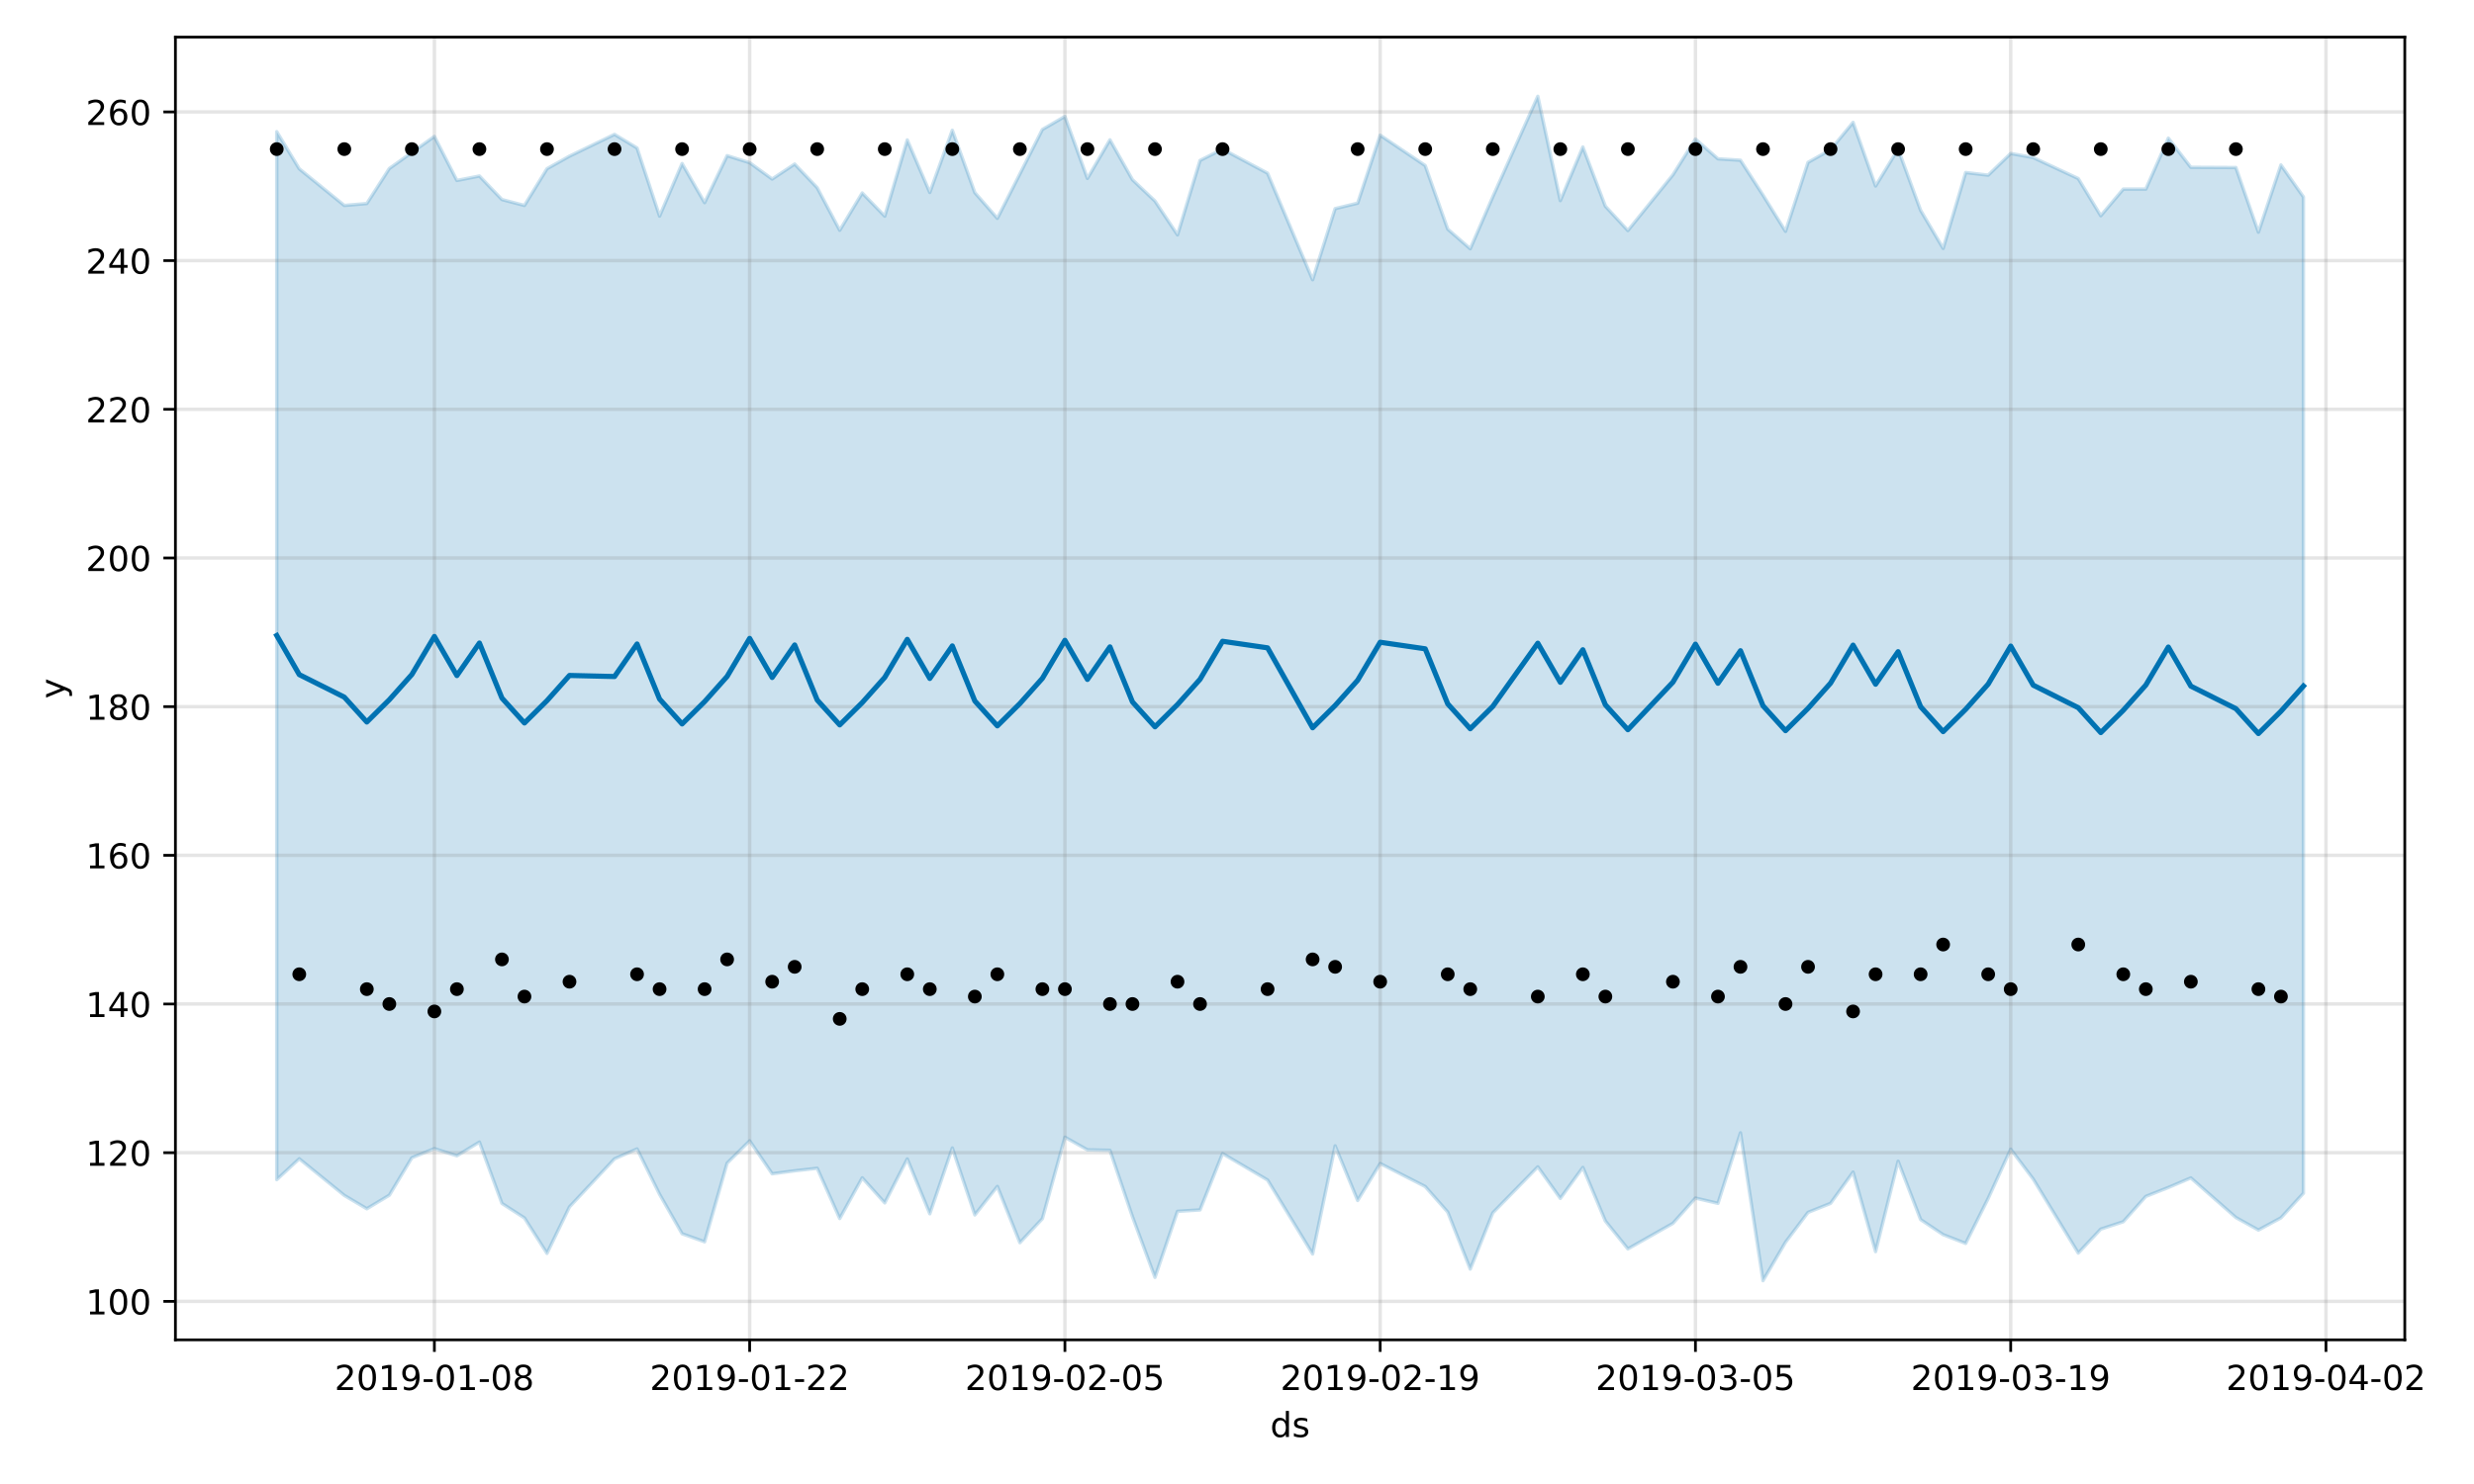 <?xml version="1.0" encoding="utf-8" standalone="no"?>
<!DOCTYPE svg PUBLIC "-//W3C//DTD SVG 1.1//EN"
  "http://www.w3.org/Graphics/SVG/1.1/DTD/svg11.dtd">
<!-- Created with matplotlib (https://matplotlib.org/) -->
<svg height="432pt" version="1.1" viewBox="0 0 720 432" width="720pt" xmlns="http://www.w3.org/2000/svg" xmlns:xlink="http://www.w3.org/1999/xlink">
 <defs>
  <style type="text/css">
*{stroke-linecap:butt;stroke-linejoin:round;}
  </style>
 </defs>
 <g id="figure_1">
  <g id="patch_1">
   <path d="M 0 432 
L 720 432 
L 720 0 
L 0 0 
z
" style="fill:#ffffff;"/>
  </g>
  <g id="axes_1">
   <g id="patch_2">
    <path d="M 51.05 390.04 
L 699.857 390.04 
L 699.857 10.8 
L 51.05 10.8 
z
" style="fill:#ffffff;"/>
   </g>
   <g id="PolyCollection_1">
    <defs>
     <path d="M 80.541 -393.669 
L 80.541 -88.598 
L 87.095 -94.67 
L 100.202 -84.015 
L 106.756 -80.124 
L 113.309 -84.063 
L 119.863 -94.974 
L 126.417 -97.634 
L 132.97 -95.54 
L 139.524 -99.531 
L 146.077 -81.676 
L 152.631 -77.446 
L 159.185 -67.138 
L 165.738 -80.665 
L 178.845 -94.656 
L 185.399 -97.539 
L 191.953 -84.332 
L 198.506 -72.853 
L 205.06 -70.501 
L 211.613 -93.409 
L 218.167 -99.905 
L 224.721 -90.307 
L 231.274 -91.169 
L 237.828 -91.909 
L 244.381 -77.28 
L 250.935 -89.122 
L 257.489 -81.837 
L 264.042 -94.622 
L 270.596 -78.659 
L 277.15 -97.818 
L 283.703 -78.328 
L 290.257 -86.624 
L 296.81 -70.247 
L 303.364 -77.235 
L 309.918 -100.959 
L 316.471 -97.274 
L 323.025 -97.135 
L 329.578 -77.804 
L 336.132 -60.15 
L 342.686 -79.367 
L 349.239 -79.782 
L 355.793 -96.187 
L 368.9 -88.483 
L 382.007 -66.965 
L 388.561 -98.433 
L 395.114 -82.527 
L 401.668 -93.294 
L 414.775 -86.594 
L 421.329 -79.155 
L 427.883 -62.565 
L 434.436 -78.912 
L 447.543 -92.325 
L 454.097 -83.139 
L 460.651 -92.151 
L 467.204 -76.552 
L 473.758 -68.442 
L 486.865 -75.872 
L 493.419 -83.236 
L 499.972 -81.692 
L 506.526 -102.223 
L 513.079 -59.198 
L 519.633 -70.376 
L 526.187 -79.066 
L 532.74 -81.69 
L 539.294 -90.793 
L 545.847 -67.646 
L 552.401 -93.956 
L 558.955 -76.972 
L 565.508 -72.59 
L 572.062 -70.032 
L 578.616 -83.125 
L 585.169 -97.472 
L 591.723 -88.763 
L 604.83 -67.223 
L 611.384 -74.199 
L 617.937 -76.345 
L 624.491 -83.718 
L 631.044 -86.312 
L 637.598 -89.103 
L 650.705 -77.571 
L 657.259 -73.928 
L 663.812 -77.472 
L 670.366 -84.655 
L 670.366 -374.672 
L 670.366 -374.672 
L 663.812 -383.982 
L 657.259 -364.417 
L 650.705 -383.229 
L 637.598 -383.294 
L 631.044 -391.782 
L 624.491 -376.956 
L 617.937 -376.957 
L 611.384 -369.195 
L 604.83 -380.026 
L 591.723 -386.134 
L 585.169 -387.324 
L 578.616 -381.012 
L 572.062 -381.781 
L 565.508 -359.683 
L 558.955 -370.777 
L 552.401 -388.605 
L 545.847 -377.855 
L 539.294 -396.384 
L 532.74 -388.415 
L 526.187 -384.734 
L 519.633 -364.661 
L 513.079 -375.211 
L 506.526 -385.357 
L 499.972 -385.767 
L 493.419 -391.514 
L 486.865 -381.107 
L 473.758 -364.89 
L 467.204 -371.97 
L 460.651 -389.207 
L 454.097 -373.594 
L 447.543 -403.962 
L 434.436 -374.701 
L 427.883 -359.585 
L 421.329 -365.301 
L 414.775 -383.805 
L 401.668 -392.649 
L 395.114 -372.857 
L 388.561 -371.269 
L 382.007 -350.565 
L 368.9 -381.582 
L 355.793 -388.585 
L 349.239 -385.29 
L 342.686 -363.628 
L 336.132 -373.478 
L 329.578 -379.683 
L 323.025 -391.298 
L 316.471 -380.061 
L 309.918 -398.114 
L 303.364 -394.313 
L 296.81 -381.363 
L 290.257 -368.439 
L 283.703 -375.933 
L 277.15 -394.078 
L 270.596 -375.973 
L 264.042 -391.263 
L 257.489 -369.07 
L 250.935 -375.824 
L 244.381 -364.963 
L 237.828 -377.36 
L 231.274 -384.244 
L 224.721 -379.886 
L 218.167 -384.638 
L 211.613 -386.682 
L 205.06 -373.008 
L 198.506 -384.395 
L 191.953 -369.091 
L 185.399 -388.915 
L 178.845 -392.883 
L 165.738 -386.544 
L 159.185 -382.879 
L 152.631 -372.194 
L 146.077 -373.914 
L 139.524 -380.764 
L 132.97 -379.472 
L 126.417 -392.297 
L 119.863 -387.607 
L 113.309 -382.946 
L 106.756 -372.753 
L 100.202 -372.194 
L 87.095 -382.863 
L 80.541 -393.669 
z
" id="m49b301eab2" style="stroke:#0072b2;stroke-opacity:0.2;"/>
    </defs>
    <g clip-path="url(#p152ac09fcc)">
     <use style="fill:#0072b2;fill-opacity:0.2;stroke:#0072b2;stroke-opacity:0.2;" x="0" xlink:href="#m49b301eab2" y="432"/>
    </g>
   </g>
   <g id="matplotlib.axis_1">
    <g id="xtick_1">
     <g id="line2d_1">
      <path clip-path="url(#p152ac09fcc)" d="M 126.417 390.04 
L 126.417 10.8 
" style="fill:none;stroke:#808080;stroke-linecap:square;stroke-opacity:0.2;"/>
     </g>
     <g id="line2d_2">
      <defs>
       <path d="M 0 0 
L 0 3.5 
" id="m629cabdeb0" style="stroke:#000000;stroke-width:0.8;"/>
      </defs>
      <g>
       <use style="stroke:#000000;stroke-width:0.8;" x="126.417" xlink:href="#m629cabdeb0" y="390.04"/>
      </g>
     </g>
     <g id="text_1">
      <!-- 2019-01-08 -->
      <defs>
       <path d="M 19.188 8.297 
L 53.609 8.297 
L 53.609 0 
L 7.328 0 
L 7.328 8.297 
Q 12.938 14.109 22.625 23.891 
Q 32.328 33.688 34.812 36.531 
Q 39.547 41.844 41.422 45.531 
Q 43.312 49.219 43.312 52.781 
Q 43.312 58.594 39.234 62.25 
Q 35.156 65.922 28.609 65.922 
Q 23.969 65.922 18.812 64.312 
Q 13.672 62.703 7.812 59.422 
L 7.812 69.391 
Q 13.766 71.781 18.938 73 
Q 24.125 74.219 28.422 74.219 
Q 39.75 74.219 46.484 68.547 
Q 53.219 62.891 53.219 53.422 
Q 53.219 48.922 51.531 44.891 
Q 49.859 40.875 45.406 35.406 
Q 44.188 33.984 37.641 27.219 
Q 31.109 20.453 19.188 8.297 
z
" id="DejaVuSans-50"/>
       <path d="M 31.781 66.406 
Q 24.172 66.406 20.328 58.906 
Q 16.5 51.422 16.5 36.375 
Q 16.5 21.391 20.328 13.891 
Q 24.172 6.391 31.781 6.391 
Q 39.453 6.391 43.281 13.891 
Q 47.125 21.391 47.125 36.375 
Q 47.125 51.422 43.281 58.906 
Q 39.453 66.406 31.781 66.406 
z
M 31.781 74.219 
Q 44.047 74.219 50.516 64.516 
Q 56.984 54.828 56.984 36.375 
Q 56.984 17.969 50.516 8.266 
Q 44.047 -1.422 31.781 -1.422 
Q 19.531 -1.422 13.062 8.266 
Q 6.594 17.969 6.594 36.375 
Q 6.594 54.828 13.062 64.516 
Q 19.531 74.219 31.781 74.219 
z
" id="DejaVuSans-48"/>
       <path d="M 12.406 8.297 
L 28.516 8.297 
L 28.516 63.922 
L 10.984 60.406 
L 10.984 69.391 
L 28.422 72.906 
L 38.281 72.906 
L 38.281 8.297 
L 54.391 8.297 
L 54.391 0 
L 12.406 0 
z
" id="DejaVuSans-49"/>
       <path d="M 10.984 1.516 
L 10.984 10.5 
Q 14.703 8.734 18.5 7.812 
Q 22.312 6.891 25.984 6.891 
Q 35.75 6.891 40.891 13.453 
Q 46.047 20.016 46.781 33.406 
Q 43.953 29.203 39.594 26.953 
Q 35.25 24.703 29.984 24.703 
Q 19.047 24.703 12.672 31.312 
Q 6.297 37.938 6.297 49.422 
Q 6.297 60.641 12.938 67.422 
Q 19.578 74.219 30.609 74.219 
Q 43.266 74.219 49.922 64.516 
Q 56.594 54.828 56.594 36.375 
Q 56.594 19.141 48.406 8.859 
Q 40.234 -1.422 26.422 -1.422 
Q 22.703 -1.422 18.891 -0.688 
Q 15.094 0.047 10.984 1.516 
z
M 30.609 32.422 
Q 37.25 32.422 41.125 36.953 
Q 45.016 41.5 45.016 49.422 
Q 45.016 57.281 41.125 61.844 
Q 37.25 66.406 30.609 66.406 
Q 23.969 66.406 20.094 61.844 
Q 16.219 57.281 16.219 49.422 
Q 16.219 41.5 20.094 36.953 
Q 23.969 32.422 30.609 32.422 
z
" id="DejaVuSans-57"/>
       <path d="M 4.891 31.391 
L 31.203 31.391 
L 31.203 23.391 
L 4.891 23.391 
z
" id="DejaVuSans-45"/>
       <path d="M 31.781 34.625 
Q 24.75 34.625 20.719 30.859 
Q 16.703 27.094 16.703 20.516 
Q 16.703 13.922 20.719 10.156 
Q 24.75 6.391 31.781 6.391 
Q 38.812 6.391 42.859 10.172 
Q 46.922 13.969 46.922 20.516 
Q 46.922 27.094 42.891 30.859 
Q 38.875 34.625 31.781 34.625 
z
M 21.922 38.812 
Q 15.578 40.375 12.031 44.719 
Q 8.5 49.078 8.5 55.328 
Q 8.5 64.062 14.719 69.141 
Q 20.953 74.219 31.781 74.219 
Q 42.672 74.219 48.875 69.141 
Q 55.078 64.062 55.078 55.328 
Q 55.078 49.078 51.531 44.719 
Q 48 40.375 41.703 38.812 
Q 48.828 37.156 52.797 32.312 
Q 56.781 27.484 56.781 20.516 
Q 56.781 9.906 50.312 4.234 
Q 43.844 -1.422 31.781 -1.422 
Q 19.734 -1.422 13.25 4.234 
Q 6.781 9.906 6.781 20.516 
Q 6.781 27.484 10.781 32.312 
Q 14.797 37.156 21.922 38.812 
z
M 18.312 54.391 
Q 18.312 48.734 21.844 45.562 
Q 25.391 42.391 31.781 42.391 
Q 38.141 42.391 41.719 45.562 
Q 45.312 48.734 45.312 54.391 
Q 45.312 60.062 41.719 63.234 
Q 38.141 66.406 31.781 66.406 
Q 25.391 66.406 21.844 63.234 
Q 18.312 60.062 18.312 54.391 
z
" id="DejaVuSans-56"/>
      </defs>
      <g transform="translate(97.359 404.638)scale(0.1 -0.1)">
       <use xlink:href="#DejaVuSans-50"/>
       <use x="63.623" xlink:href="#DejaVuSans-48"/>
       <use x="127.246" xlink:href="#DejaVuSans-49"/>
       <use x="190.869" xlink:href="#DejaVuSans-57"/>
       <use x="254.492" xlink:href="#DejaVuSans-45"/>
       <use x="290.576" xlink:href="#DejaVuSans-48"/>
       <use x="354.199" xlink:href="#DejaVuSans-49"/>
       <use x="417.822" xlink:href="#DejaVuSans-45"/>
       <use x="453.906" xlink:href="#DejaVuSans-48"/>
       <use x="517.529" xlink:href="#DejaVuSans-56"/>
      </g>
     </g>
    </g>
    <g id="xtick_2">
     <g id="line2d_3">
      <path clip-path="url(#p152ac09fcc)" d="M 218.167 390.04 
L 218.167 10.8 
" style="fill:none;stroke:#808080;stroke-linecap:square;stroke-opacity:0.2;"/>
     </g>
     <g id="line2d_4">
      <g>
       <use style="stroke:#000000;stroke-width:0.8;" x="218.167" xlink:href="#m629cabdeb0" y="390.04"/>
      </g>
     </g>
     <g id="text_2">
      <!-- 2019-01-22 -->
      <g transform="translate(189.109 404.638)scale(0.1 -0.1)">
       <use xlink:href="#DejaVuSans-50"/>
       <use x="63.623" xlink:href="#DejaVuSans-48"/>
       <use x="127.246" xlink:href="#DejaVuSans-49"/>
       <use x="190.869" xlink:href="#DejaVuSans-57"/>
       <use x="254.492" xlink:href="#DejaVuSans-45"/>
       <use x="290.576" xlink:href="#DejaVuSans-48"/>
       <use x="354.199" xlink:href="#DejaVuSans-49"/>
       <use x="417.822" xlink:href="#DejaVuSans-45"/>
       <use x="453.906" xlink:href="#DejaVuSans-50"/>
       <use x="517.529" xlink:href="#DejaVuSans-50"/>
      </g>
     </g>
    </g>
    <g id="xtick_3">
     <g id="line2d_5">
      <path clip-path="url(#p152ac09fcc)" d="M 309.918 390.04 
L 309.918 10.8 
" style="fill:none;stroke:#808080;stroke-linecap:square;stroke-opacity:0.2;"/>
     </g>
     <g id="line2d_6">
      <g>
       <use style="stroke:#000000;stroke-width:0.8;" x="309.918" xlink:href="#m629cabdeb0" y="390.04"/>
      </g>
     </g>
     <g id="text_3">
      <!-- 2019-02-05 -->
      <defs>
       <path d="M 10.797 72.906 
L 49.516 72.906 
L 49.516 64.594 
L 19.828 64.594 
L 19.828 46.734 
Q 21.969 47.469 24.109 47.828 
Q 26.266 48.188 28.422 48.188 
Q 40.625 48.188 47.75 41.5 
Q 54.891 34.812 54.891 23.391 
Q 54.891 11.625 47.562 5.094 
Q 40.234 -1.422 26.906 -1.422 
Q 22.312 -1.422 17.547 -0.641 
Q 12.797 0.141 7.719 1.703 
L 7.719 11.625 
Q 12.109 9.234 16.797 8.062 
Q 21.484 6.891 26.703 6.891 
Q 35.156 6.891 40.078 11.328 
Q 45.016 15.766 45.016 23.391 
Q 45.016 31 40.078 35.438 
Q 35.156 39.891 26.703 39.891 
Q 22.75 39.891 18.812 39.016 
Q 14.891 38.141 10.797 36.281 
z
" id="DejaVuSans-53"/>
      </defs>
      <g transform="translate(280.86 404.638)scale(0.1 -0.1)">
       <use xlink:href="#DejaVuSans-50"/>
       <use x="63.623" xlink:href="#DejaVuSans-48"/>
       <use x="127.246" xlink:href="#DejaVuSans-49"/>
       <use x="190.869" xlink:href="#DejaVuSans-57"/>
       <use x="254.492" xlink:href="#DejaVuSans-45"/>
       <use x="290.576" xlink:href="#DejaVuSans-48"/>
       <use x="354.199" xlink:href="#DejaVuSans-50"/>
       <use x="417.822" xlink:href="#DejaVuSans-45"/>
       <use x="453.906" xlink:href="#DejaVuSans-48"/>
       <use x="517.529" xlink:href="#DejaVuSans-53"/>
      </g>
     </g>
    </g>
    <g id="xtick_4">
     <g id="line2d_7">
      <path clip-path="url(#p152ac09fcc)" d="M 401.668 390.04 
L 401.668 10.8 
" style="fill:none;stroke:#808080;stroke-linecap:square;stroke-opacity:0.2;"/>
     </g>
     <g id="line2d_8">
      <g>
       <use style="stroke:#000000;stroke-width:0.8;" x="401.668" xlink:href="#m629cabdeb0" y="390.04"/>
      </g>
     </g>
     <g id="text_4">
      <!-- 2019-02-19 -->
      <g transform="translate(372.61 404.638)scale(0.1 -0.1)">
       <use xlink:href="#DejaVuSans-50"/>
       <use x="63.623" xlink:href="#DejaVuSans-48"/>
       <use x="127.246" xlink:href="#DejaVuSans-49"/>
       <use x="190.869" xlink:href="#DejaVuSans-57"/>
       <use x="254.492" xlink:href="#DejaVuSans-45"/>
       <use x="290.576" xlink:href="#DejaVuSans-48"/>
       <use x="354.199" xlink:href="#DejaVuSans-50"/>
       <use x="417.822" xlink:href="#DejaVuSans-45"/>
       <use x="453.906" xlink:href="#DejaVuSans-49"/>
       <use x="517.529" xlink:href="#DejaVuSans-57"/>
      </g>
     </g>
    </g>
    <g id="xtick_5">
     <g id="line2d_9">
      <path clip-path="url(#p152ac09fcc)" d="M 493.419 390.04 
L 493.419 10.8 
" style="fill:none;stroke:#808080;stroke-linecap:square;stroke-opacity:0.2;"/>
     </g>
     <g id="line2d_10">
      <g>
       <use style="stroke:#000000;stroke-width:0.8;" x="493.419" xlink:href="#m629cabdeb0" y="390.04"/>
      </g>
     </g>
     <g id="text_5">
      <!-- 2019-03-05 -->
      <defs>
       <path d="M 40.578 39.312 
Q 47.656 37.797 51.625 33 
Q 55.609 28.219 55.609 21.188 
Q 55.609 10.406 48.188 4.484 
Q 40.766 -1.422 27.094 -1.422 
Q 22.516 -1.422 17.656 -0.516 
Q 12.797 0.391 7.625 2.203 
L 7.625 11.719 
Q 11.719 9.328 16.594 8.109 
Q 21.484 6.891 26.812 6.891 
Q 36.078 6.891 40.938 10.547 
Q 45.797 14.203 45.797 21.188 
Q 45.797 27.641 41.281 31.266 
Q 36.766 34.906 28.719 34.906 
L 20.219 34.906 
L 20.219 43.016 
L 29.109 43.016 
Q 36.375 43.016 40.234 45.922 
Q 44.094 48.828 44.094 54.297 
Q 44.094 59.906 40.109 62.906 
Q 36.141 65.922 28.719 65.922 
Q 24.656 65.922 20.016 65.031 
Q 15.375 64.156 9.812 62.312 
L 9.812 71.094 
Q 15.438 72.656 20.344 73.438 
Q 25.25 74.219 29.594 74.219 
Q 40.828 74.219 47.359 69.109 
Q 53.906 64.016 53.906 55.328 
Q 53.906 49.266 50.438 45.094 
Q 46.969 40.922 40.578 39.312 
z
" id="DejaVuSans-51"/>
      </defs>
      <g transform="translate(464.361 404.638)scale(0.1 -0.1)">
       <use xlink:href="#DejaVuSans-50"/>
       <use x="63.623" xlink:href="#DejaVuSans-48"/>
       <use x="127.246" xlink:href="#DejaVuSans-49"/>
       <use x="190.869" xlink:href="#DejaVuSans-57"/>
       <use x="254.492" xlink:href="#DejaVuSans-45"/>
       <use x="290.576" xlink:href="#DejaVuSans-48"/>
       <use x="354.199" xlink:href="#DejaVuSans-51"/>
       <use x="417.822" xlink:href="#DejaVuSans-45"/>
       <use x="453.906" xlink:href="#DejaVuSans-48"/>
       <use x="517.529" xlink:href="#DejaVuSans-53"/>
      </g>
     </g>
    </g>
    <g id="xtick_6">
     <g id="line2d_11">
      <path clip-path="url(#p152ac09fcc)" d="M 585.169 390.04 
L 585.169 10.8 
" style="fill:none;stroke:#808080;stroke-linecap:square;stroke-opacity:0.2;"/>
     </g>
     <g id="line2d_12">
      <g>
       <use style="stroke:#000000;stroke-width:0.8;" x="585.169" xlink:href="#m629cabdeb0" y="390.04"/>
      </g>
     </g>
     <g id="text_6">
      <!-- 2019-03-19 -->
      <g transform="translate(556.111 404.638)scale(0.1 -0.1)">
       <use xlink:href="#DejaVuSans-50"/>
       <use x="63.623" xlink:href="#DejaVuSans-48"/>
       <use x="127.246" xlink:href="#DejaVuSans-49"/>
       <use x="190.869" xlink:href="#DejaVuSans-57"/>
       <use x="254.492" xlink:href="#DejaVuSans-45"/>
       <use x="290.576" xlink:href="#DejaVuSans-48"/>
       <use x="354.199" xlink:href="#DejaVuSans-51"/>
       <use x="417.822" xlink:href="#DejaVuSans-45"/>
       <use x="453.906" xlink:href="#DejaVuSans-49"/>
       <use x="517.529" xlink:href="#DejaVuSans-57"/>
      </g>
     </g>
    </g>
    <g id="xtick_7">
     <g id="line2d_13">
      <path clip-path="url(#p152ac09fcc)" d="M 676.92 390.04 
L 676.92 10.8 
" style="fill:none;stroke:#808080;stroke-linecap:square;stroke-opacity:0.2;"/>
     </g>
     <g id="line2d_14">
      <g>
       <use style="stroke:#000000;stroke-width:0.8;" x="676.92" xlink:href="#m629cabdeb0" y="390.04"/>
      </g>
     </g>
     <g id="text_7">
      <!-- 2019-04-02 -->
      <defs>
       <path d="M 37.797 64.312 
L 12.891 25.391 
L 37.797 25.391 
z
M 35.203 72.906 
L 47.609 72.906 
L 47.609 25.391 
L 58.016 25.391 
L 58.016 17.188 
L 47.609 17.188 
L 47.609 0 
L 37.797 0 
L 37.797 17.188 
L 4.891 17.188 
L 4.891 26.703 
z
" id="DejaVuSans-52"/>
      </defs>
      <g transform="translate(647.862 404.638)scale(0.1 -0.1)">
       <use xlink:href="#DejaVuSans-50"/>
       <use x="63.623" xlink:href="#DejaVuSans-48"/>
       <use x="127.246" xlink:href="#DejaVuSans-49"/>
       <use x="190.869" xlink:href="#DejaVuSans-57"/>
       <use x="254.492" xlink:href="#DejaVuSans-45"/>
       <use x="290.576" xlink:href="#DejaVuSans-48"/>
       <use x="354.199" xlink:href="#DejaVuSans-52"/>
       <use x="417.822" xlink:href="#DejaVuSans-45"/>
       <use x="453.906" xlink:href="#DejaVuSans-48"/>
       <use x="517.529" xlink:href="#DejaVuSans-50"/>
      </g>
     </g>
    </g>
    <g id="text_8">
     <!-- ds -->
     <defs>
      <path d="M 45.406 46.391 
L 45.406 75.984 
L 54.391 75.984 
L 54.391 0 
L 45.406 0 
L 45.406 8.203 
Q 42.578 3.328 38.25 0.953 
Q 33.938 -1.422 27.875 -1.422 
Q 17.969 -1.422 11.734 6.484 
Q 5.516 14.406 5.516 27.297 
Q 5.516 40.188 11.734 48.094 
Q 17.969 56 27.875 56 
Q 33.938 56 38.25 53.625 
Q 42.578 51.266 45.406 46.391 
z
M 14.797 27.297 
Q 14.797 17.391 18.875 11.75 
Q 22.953 6.109 30.078 6.109 
Q 37.203 6.109 41.297 11.75 
Q 45.406 17.391 45.406 27.297 
Q 45.406 37.203 41.297 42.844 
Q 37.203 48.484 30.078 48.484 
Q 22.953 48.484 18.875 42.844 
Q 14.797 37.203 14.797 27.297 
z
" id="DejaVuSans-100"/>
      <path d="M 44.281 53.078 
L 44.281 44.578 
Q 40.484 46.531 36.375 47.5 
Q 32.281 48.484 27.875 48.484 
Q 21.188 48.484 17.844 46.438 
Q 14.5 44.391 14.5 40.281 
Q 14.5 37.156 16.891 35.375 
Q 19.281 33.594 26.516 31.984 
L 29.594 31.297 
Q 39.156 29.25 43.188 25.516 
Q 47.219 21.781 47.219 15.094 
Q 47.219 7.469 41.188 3.016 
Q 35.156 -1.422 24.609 -1.422 
Q 20.219 -1.422 15.453 -0.562 
Q 10.688 0.297 5.422 2 
L 5.422 11.281 
Q 10.406 8.688 15.234 7.391 
Q 20.062 6.109 24.812 6.109 
Q 31.156 6.109 34.562 8.281 
Q 37.984 10.453 37.984 14.406 
Q 37.984 18.062 35.516 20.016 
Q 33.062 21.969 24.703 23.781 
L 21.578 24.516 
Q 13.234 26.266 9.516 29.906 
Q 5.812 33.547 5.812 39.891 
Q 5.812 47.609 11.281 51.797 
Q 16.75 56 26.812 56 
Q 31.781 56 36.172 55.266 
Q 40.578 54.547 44.281 53.078 
z
" id="DejaVuSans-115"/>
     </defs>
     <g transform="translate(369.675 418.317)scale(0.1 -0.1)">
      <use xlink:href="#DejaVuSans-100"/>
      <use x="63.477" xlink:href="#DejaVuSans-115"/>
     </g>
    </g>
   </g>
   <g id="matplotlib.axis_2">
    <g id="ytick_1">
     <g id="line2d_15">
      <path clip-path="url(#p152ac09fcc)" d="M 51.05 378.833 
L 699.857 378.833 
" style="fill:none;stroke:#808080;stroke-linecap:square;stroke-opacity:0.2;"/>
     </g>
     <g id="line2d_16">
      <defs>
       <path d="M 0 0 
L -3.5 0 
" id="ma73128cabf" style="stroke:#000000;stroke-width:0.8;"/>
      </defs>
      <g>
       <use style="stroke:#000000;stroke-width:0.8;" x="51.05" xlink:href="#ma73128cabf" y="378.833"/>
      </g>
     </g>
     <g id="text_9">
      <!-- 100 -->
      <g transform="translate(24.962 382.632)scale(0.1 -0.1)">
       <use xlink:href="#DejaVuSans-49"/>
       <use x="63.623" xlink:href="#DejaVuSans-48"/>
       <use x="127.246" xlink:href="#DejaVuSans-48"/>
      </g>
     </g>
    </g>
    <g id="ytick_2">
     <g id="line2d_17">
      <path clip-path="url(#p152ac09fcc)" d="M 51.05 335.552 
L 699.857 335.552 
" style="fill:none;stroke:#808080;stroke-linecap:square;stroke-opacity:0.2;"/>
     </g>
     <g id="line2d_18">
      <g>
       <use style="stroke:#000000;stroke-width:0.8;" x="51.05" xlink:href="#ma73128cabf" y="335.552"/>
      </g>
     </g>
     <g id="text_10">
      <!-- 120 -->
      <g transform="translate(24.962 339.351)scale(0.1 -0.1)">
       <use xlink:href="#DejaVuSans-49"/>
       <use x="63.623" xlink:href="#DejaVuSans-50"/>
       <use x="127.246" xlink:href="#DejaVuSans-48"/>
      </g>
     </g>
    </g>
    <g id="ytick_3">
     <g id="line2d_19">
      <path clip-path="url(#p152ac09fcc)" d="M 51.05 292.271 
L 699.857 292.271 
" style="fill:none;stroke:#808080;stroke-linecap:square;stroke-opacity:0.2;"/>
     </g>
     <g id="line2d_20">
      <g>
       <use style="stroke:#000000;stroke-width:0.8;" x="51.05" xlink:href="#ma73128cabf" y="292.271"/>
      </g>
     </g>
     <g id="text_11">
      <!-- 140 -->
      <g transform="translate(24.962 296.071)scale(0.1 -0.1)">
       <use xlink:href="#DejaVuSans-49"/>
       <use x="63.623" xlink:href="#DejaVuSans-52"/>
       <use x="127.246" xlink:href="#DejaVuSans-48"/>
      </g>
     </g>
    </g>
    <g id="ytick_4">
     <g id="line2d_21">
      <path clip-path="url(#p152ac09fcc)" d="M 51.05 248.991 
L 699.857 248.991 
" style="fill:none;stroke:#808080;stroke-linecap:square;stroke-opacity:0.2;"/>
     </g>
     <g id="line2d_22">
      <g>
       <use style="stroke:#000000;stroke-width:0.8;" x="51.05" xlink:href="#ma73128cabf" y="248.991"/>
      </g>
     </g>
     <g id="text_12">
      <!-- 160 -->
      <defs>
       <path d="M 33.016 40.375 
Q 26.375 40.375 22.484 35.828 
Q 18.609 31.297 18.609 23.391 
Q 18.609 15.531 22.484 10.953 
Q 26.375 6.391 33.016 6.391 
Q 39.656 6.391 43.531 10.953 
Q 47.406 15.531 47.406 23.391 
Q 47.406 31.297 43.531 35.828 
Q 39.656 40.375 33.016 40.375 
z
M 52.594 71.297 
L 52.594 62.312 
Q 48.875 64.062 45.094 64.984 
Q 41.312 65.922 37.594 65.922 
Q 27.828 65.922 22.672 59.328 
Q 17.531 52.734 16.797 39.406 
Q 19.672 43.656 24.016 45.922 
Q 28.375 48.188 33.594 48.188 
Q 44.578 48.188 50.953 41.516 
Q 57.328 34.859 57.328 23.391 
Q 57.328 12.156 50.688 5.359 
Q 44.047 -1.422 33.016 -1.422 
Q 20.359 -1.422 13.672 8.266 
Q 6.984 17.969 6.984 36.375 
Q 6.984 53.656 15.188 63.938 
Q 23.391 74.219 37.203 74.219 
Q 40.922 74.219 44.703 73.484 
Q 48.484 72.75 52.594 71.297 
z
" id="DejaVuSans-54"/>
      </defs>
      <g transform="translate(24.962 252.79)scale(0.1 -0.1)">
       <use xlink:href="#DejaVuSans-49"/>
       <use x="63.623" xlink:href="#DejaVuSans-54"/>
       <use x="127.246" xlink:href="#DejaVuSans-48"/>
      </g>
     </g>
    </g>
    <g id="ytick_5">
     <g id="line2d_23">
      <path clip-path="url(#p152ac09fcc)" d="M 51.05 205.71 
L 699.857 205.71 
" style="fill:none;stroke:#808080;stroke-linecap:square;stroke-opacity:0.2;"/>
     </g>
     <g id="line2d_24">
      <g>
       <use style="stroke:#000000;stroke-width:0.8;" x="51.05" xlink:href="#ma73128cabf" y="205.71"/>
      </g>
     </g>
     <g id="text_13">
      <!-- 180 -->
      <g transform="translate(24.962 209.509)scale(0.1 -0.1)">
       <use xlink:href="#DejaVuSans-49"/>
       <use x="63.623" xlink:href="#DejaVuSans-56"/>
       <use x="127.246" xlink:href="#DejaVuSans-48"/>
      </g>
     </g>
    </g>
    <g id="ytick_6">
     <g id="line2d_25">
      <path clip-path="url(#p152ac09fcc)" d="M 51.05 162.429 
L 699.857 162.429 
" style="fill:none;stroke:#808080;stroke-linecap:square;stroke-opacity:0.2;"/>
     </g>
     <g id="line2d_26">
      <g>
       <use style="stroke:#000000;stroke-width:0.8;" x="51.05" xlink:href="#ma73128cabf" y="162.429"/>
      </g>
     </g>
     <g id="text_14">
      <!-- 200 -->
      <g transform="translate(24.962 166.228)scale(0.1 -0.1)">
       <use xlink:href="#DejaVuSans-50"/>
       <use x="63.623" xlink:href="#DejaVuSans-48"/>
       <use x="127.246" xlink:href="#DejaVuSans-48"/>
      </g>
     </g>
    </g>
    <g id="ytick_7">
     <g id="line2d_27">
      <path clip-path="url(#p152ac09fcc)" d="M 51.05 119.148 
L 699.857 119.148 
" style="fill:none;stroke:#808080;stroke-linecap:square;stroke-opacity:0.2;"/>
     </g>
     <g id="line2d_28">
      <g>
       <use style="stroke:#000000;stroke-width:0.8;" x="51.05" xlink:href="#ma73128cabf" y="119.148"/>
      </g>
     </g>
     <g id="text_15">
      <!-- 220 -->
      <g transform="translate(24.962 122.948)scale(0.1 -0.1)">
       <use xlink:href="#DejaVuSans-50"/>
       <use x="63.623" xlink:href="#DejaVuSans-50"/>
       <use x="127.246" xlink:href="#DejaVuSans-48"/>
      </g>
     </g>
    </g>
    <g id="ytick_8">
     <g id="line2d_29">
      <path clip-path="url(#p152ac09fcc)" d="M 51.05 75.868 
L 699.857 75.868 
" style="fill:none;stroke:#808080;stroke-linecap:square;stroke-opacity:0.2;"/>
     </g>
     <g id="line2d_30">
      <g>
       <use style="stroke:#000000;stroke-width:0.8;" x="51.05" xlink:href="#ma73128cabf" y="75.868"/>
      </g>
     </g>
     <g id="text_16">
      <!-- 240 -->
      <g transform="translate(24.962 79.667)scale(0.1 -0.1)">
       <use xlink:href="#DejaVuSans-50"/>
       <use x="63.623" xlink:href="#DejaVuSans-52"/>
       <use x="127.246" xlink:href="#DejaVuSans-48"/>
      </g>
     </g>
    </g>
    <g id="ytick_9">
     <g id="line2d_31">
      <path clip-path="url(#p152ac09fcc)" d="M 51.05 32.587 
L 699.857 32.587 
" style="fill:none;stroke:#808080;stroke-linecap:square;stroke-opacity:0.2;"/>
     </g>
     <g id="line2d_32">
      <g>
       <use style="stroke:#000000;stroke-width:0.8;" x="51.05" xlink:href="#ma73128cabf" y="32.587"/>
      </g>
     </g>
     <g id="text_17">
      <!-- 260 -->
      <g transform="translate(24.962 36.386)scale(0.1 -0.1)">
       <use xlink:href="#DejaVuSans-50"/>
       <use x="63.623" xlink:href="#DejaVuSans-54"/>
       <use x="127.246" xlink:href="#DejaVuSans-48"/>
      </g>
     </g>
    </g>
    <g id="text_18">
     <!-- y -->
     <defs>
      <path d="M 32.172 -5.078 
Q 28.375 -14.844 24.75 -17.812 
Q 21.141 -20.797 15.094 -20.797 
L 7.906 -20.797 
L 7.906 -13.281 
L 13.188 -13.281 
Q 16.891 -13.281 18.938 -11.516 
Q 21 -9.766 23.484 -3.219 
L 25.094 0.875 
L 2.984 54.688 
L 12.5 54.688 
L 29.594 11.922 
L 46.688 54.688 
L 56.203 54.688 
z
" id="DejaVuSans-121"/>
     </defs>
     <g transform="translate(18.883 203.379)rotate(-90)scale(0.1 -0.1)">
      <use xlink:href="#DejaVuSans-121"/>
     </g>
    </g>
   </g>
   <g id="line2d_33">
    <defs>
     <path d="M 0 1.5 
C 0.398 1.5 0.779 1.342 1.061 1.061 
C 1.342 0.779 1.5 0.398 1.5 0 
C 1.5 -0.398 1.342 -0.779 1.061 -1.061 
C 0.779 -1.342 0.398 -1.5 0 -1.5 
C -0.398 -1.5 -0.779 -1.342 -1.061 -1.061 
C -1.342 -0.779 -1.5 -0.398 -1.5 0 
C -1.5 0.398 -1.342 0.779 -1.061 1.061 
C -0.779 1.342 -0.398 1.5 0 1.5 
z
" id="ma3b156a8c7" style="stroke:#000000;"/>
    </defs>
    <g clip-path="url(#p152ac09fcc)">
     <use style="stroke:#000000;" x="80.541" xlink:href="#ma3b156a8c7" y="43.407"/>
     <use style="stroke:#000000;" x="87.095" xlink:href="#ma3b156a8c7" y="283.615"/>
     <use style="stroke:#000000;" x="100.202" xlink:href="#ma3b156a8c7" y="43.407"/>
     <use style="stroke:#000000;" x="106.756" xlink:href="#ma3b156a8c7" y="287.943"/>
     <use style="stroke:#000000;" x="113.309" xlink:href="#ma3b156a8c7" y="292.271"/>
     <use style="stroke:#000000;" x="119.863" xlink:href="#ma3b156a8c7" y="43.407"/>
     <use style="stroke:#000000;" x="126.417" xlink:href="#ma3b156a8c7" y="294.435"/>
     <use style="stroke:#000000;" x="132.97" xlink:href="#ma3b156a8c7" y="287.943"/>
     <use style="stroke:#000000;" x="139.524" xlink:href="#ma3b156a8c7" y="43.407"/>
     <use style="stroke:#000000;" x="146.077" xlink:href="#ma3b156a8c7" y="279.287"/>
     <use style="stroke:#000000;" x="152.631" xlink:href="#ma3b156a8c7" y="290.107"/>
     <use style="stroke:#000000;" x="159.185" xlink:href="#ma3b156a8c7" y="43.407"/>
     <use style="stroke:#000000;" x="165.738" xlink:href="#ma3b156a8c7" y="285.779"/>
     <use style="stroke:#000000;" x="178.845" xlink:href="#ma3b156a8c7" y="43.407"/>
     <use style="stroke:#000000;" x="185.399" xlink:href="#ma3b156a8c7" y="283.615"/>
     <use style="stroke:#000000;" x="191.953" xlink:href="#ma3b156a8c7" y="287.943"/>
     <use style="stroke:#000000;" x="198.506" xlink:href="#ma3b156a8c7" y="43.407"/>
     <use style="stroke:#000000;" x="205.06" xlink:href="#ma3b156a8c7" y="287.943"/>
     <use style="stroke:#000000;" x="211.613" xlink:href="#ma3b156a8c7" y="279.287"/>
     <use style="stroke:#000000;" x="218.167" xlink:href="#ma3b156a8c7" y="43.407"/>
     <use style="stroke:#000000;" x="224.721" xlink:href="#ma3b156a8c7" y="285.779"/>
     <use style="stroke:#000000;" x="231.274" xlink:href="#ma3b156a8c7" y="281.451"/>
     <use style="stroke:#000000;" x="237.828" xlink:href="#ma3b156a8c7" y="43.407"/>
     <use style="stroke:#000000;" x="244.381" xlink:href="#ma3b156a8c7" y="296.599"/>
     <use style="stroke:#000000;" x="250.935" xlink:href="#ma3b156a8c7" y="287.943"/>
     <use style="stroke:#000000;" x="257.489" xlink:href="#ma3b156a8c7" y="43.407"/>
     <use style="stroke:#000000;" x="264.042" xlink:href="#ma3b156a8c7" y="283.615"/>
     <use style="stroke:#000000;" x="270.596" xlink:href="#ma3b156a8c7" y="287.943"/>
     <use style="stroke:#000000;" x="277.15" xlink:href="#ma3b156a8c7" y="43.407"/>
     <use style="stroke:#000000;" x="283.703" xlink:href="#ma3b156a8c7" y="290.107"/>
     <use style="stroke:#000000;" x="290.257" xlink:href="#ma3b156a8c7" y="283.615"/>
     <use style="stroke:#000000;" x="296.81" xlink:href="#ma3b156a8c7" y="43.407"/>
     <use style="stroke:#000000;" x="303.364" xlink:href="#ma3b156a8c7" y="287.943"/>
     <use style="stroke:#000000;" x="309.918" xlink:href="#ma3b156a8c7" y="287.943"/>
     <use style="stroke:#000000;" x="316.471" xlink:href="#ma3b156a8c7" y="43.407"/>
     <use style="stroke:#000000;" x="323.025" xlink:href="#ma3b156a8c7" y="292.271"/>
     <use style="stroke:#000000;" x="329.578" xlink:href="#ma3b156a8c7" y="292.271"/>
     <use style="stroke:#000000;" x="336.132" xlink:href="#ma3b156a8c7" y="43.407"/>
     <use style="stroke:#000000;" x="342.686" xlink:href="#ma3b156a8c7" y="285.779"/>
     <use style="stroke:#000000;" x="349.239" xlink:href="#ma3b156a8c7" y="292.271"/>
     <use style="stroke:#000000;" x="355.793" xlink:href="#ma3b156a8c7" y="43.407"/>
     <use style="stroke:#000000;" x="368.9" xlink:href="#ma3b156a8c7" y="287.943"/>
     <use style="stroke:#000000;" x="382.007" xlink:href="#ma3b156a8c7" y="279.287"/>
     <use style="stroke:#000000;" x="388.561" xlink:href="#ma3b156a8c7" y="281.451"/>
     <use style="stroke:#000000;" x="395.114" xlink:href="#ma3b156a8c7" y="43.407"/>
     <use style="stroke:#000000;" x="401.668" xlink:href="#ma3b156a8c7" y="285.779"/>
     <use style="stroke:#000000;" x="414.775" xlink:href="#ma3b156a8c7" y="43.407"/>
     <use style="stroke:#000000;" x="421.329" xlink:href="#ma3b156a8c7" y="283.615"/>
     <use style="stroke:#000000;" x="427.883" xlink:href="#ma3b156a8c7" y="287.943"/>
     <use style="stroke:#000000;" x="434.436" xlink:href="#ma3b156a8c7" y="43.407"/>
     <use style="stroke:#000000;" x="447.543" xlink:href="#ma3b156a8c7" y="290.107"/>
     <use style="stroke:#000000;" x="454.097" xlink:href="#ma3b156a8c7" y="43.407"/>
     <use style="stroke:#000000;" x="460.651" xlink:href="#ma3b156a8c7" y="283.615"/>
     <use style="stroke:#000000;" x="467.204" xlink:href="#ma3b156a8c7" y="290.107"/>
     <use style="stroke:#000000;" x="473.758" xlink:href="#ma3b156a8c7" y="43.407"/>
     <use style="stroke:#000000;" x="486.865" xlink:href="#ma3b156a8c7" y="285.779"/>
     <use style="stroke:#000000;" x="493.419" xlink:href="#ma3b156a8c7" y="43.407"/>
     <use style="stroke:#000000;" x="499.972" xlink:href="#ma3b156a8c7" y="290.107"/>
     <use style="stroke:#000000;" x="506.526" xlink:href="#ma3b156a8c7" y="281.451"/>
     <use style="stroke:#000000;" x="513.079" xlink:href="#ma3b156a8c7" y="43.407"/>
     <use style="stroke:#000000;" x="519.633" xlink:href="#ma3b156a8c7" y="292.271"/>
     <use style="stroke:#000000;" x="526.187" xlink:href="#ma3b156a8c7" y="281.451"/>
     <use style="stroke:#000000;" x="532.74" xlink:href="#ma3b156a8c7" y="43.407"/>
     <use style="stroke:#000000;" x="539.294" xlink:href="#ma3b156a8c7" y="294.435"/>
     <use style="stroke:#000000;" x="545.847" xlink:href="#ma3b156a8c7" y="283.615"/>
     <use style="stroke:#000000;" x="552.401" xlink:href="#ma3b156a8c7" y="43.407"/>
     <use style="stroke:#000000;" x="558.955" xlink:href="#ma3b156a8c7" y="283.615"/>
     <use style="stroke:#000000;" x="565.508" xlink:href="#ma3b156a8c7" y="274.959"/>
     <use style="stroke:#000000;" x="572.062" xlink:href="#ma3b156a8c7" y="43.407"/>
     <use style="stroke:#000000;" x="578.616" xlink:href="#ma3b156a8c7" y="283.615"/>
     <use style="stroke:#000000;" x="585.169" xlink:href="#ma3b156a8c7" y="287.943"/>
     <use style="stroke:#000000;" x="591.723" xlink:href="#ma3b156a8c7" y="43.407"/>
     <use style="stroke:#000000;" x="604.83" xlink:href="#ma3b156a8c7" y="274.959"/>
     <use style="stroke:#000000;" x="611.384" xlink:href="#ma3b156a8c7" y="43.407"/>
     <use style="stroke:#000000;" x="617.937" xlink:href="#ma3b156a8c7" y="283.615"/>
     <use style="stroke:#000000;" x="624.491" xlink:href="#ma3b156a8c7" y="287.943"/>
     <use style="stroke:#000000;" x="631.044" xlink:href="#ma3b156a8c7" y="43.407"/>
     <use style="stroke:#000000;" x="637.598" xlink:href="#ma3b156a8c7" y="285.779"/>
     <use style="stroke:#000000;" x="650.705" xlink:href="#ma3b156a8c7" y="43.407"/>
     <use style="stroke:#000000;" x="657.259" xlink:href="#ma3b156a8c7" y="287.943"/>
     <use style="stroke:#000000;" x="663.812" xlink:href="#ma3b156a8c7" y="290.107"/>
    </g>
   </g>
   <g id="line2d_34">
    <path clip-path="url(#p152ac09fcc)" d="M 80.541 185 
L 87.095 196.381 
L 100.202 202.937 
L 106.756 210.181 
L 113.309 203.69 
L 119.863 196.347 
L 126.417 185.28 
L 132.97 196.66 
L 139.524 187.189 
L 146.077 203.217 
L 152.631 210.461 
L 159.185 203.97 
L 165.738 196.627 
L 178.845 196.94 
L 185.399 187.469 
L 191.953 203.497 
L 198.506 210.741 
L 205.06 204.25 
L 211.613 196.907 
L 218.167 185.84 
L 224.721 197.22 
L 231.274 187.749 
L 237.828 203.777 
L 244.381 211.021 
L 250.935 204.53 
L 257.489 197.187 
L 264.042 186.12 
L 270.596 197.5 
L 277.15 188.029 
L 283.703 204.057 
L 290.257 211.301 
L 296.81 204.809 
L 303.364 197.467 
L 309.918 186.399 
L 316.471 197.78 
L 323.025 188.309 
L 329.578 204.337 
L 336.132 211.58 
L 342.686 205.089 
L 349.239 197.747 
L 355.793 186.679 
L 368.9 188.589 
L 382.007 211.86 
L 388.561 205.369 
L 395.114 198.027 
L 401.668 186.959 
L 414.775 188.869 
L 421.329 204.896 
L 427.883 212.14 
L 434.436 205.649 
L 447.543 187.239 
L 454.097 198.62 
L 460.651 189.149 
L 467.204 205.176 
L 473.758 212.42 
L 486.865 198.587 
L 493.419 187.519 
L 499.972 198.9 
L 506.526 189.429 
L 513.079 205.456 
L 519.633 212.7 
L 526.187 206.209 
L 532.74 198.867 
L 539.294 187.799 
L 545.847 199.18 
L 552.401 189.709 
L 558.955 205.736 
L 565.508 212.98 
L 572.062 206.489 
L 578.616 199.147 
L 585.169 188.079 
L 591.723 199.46 
L 604.83 206.016 
L 611.384 213.26 
L 617.937 206.769 
L 624.491 199.427 
L 631.044 188.359 
L 637.598 199.74 
L 650.705 206.296 
L 657.259 213.54 
L 663.812 207.049 
L 670.366 199.707 
" style="fill:none;stroke:#0072b2;stroke-linecap:square;stroke-width:1.5;"/>
   </g>
   <g id="patch_3">
    <path d="M 51.05 390.04 
L 51.05 10.8 
" style="fill:none;stroke:#000000;stroke-linecap:square;stroke-linejoin:miter;stroke-width:0.8;"/>
   </g>
   <g id="patch_4">
    <path d="M 699.857 390.04 
L 699.857 10.8 
" style="fill:none;stroke:#000000;stroke-linecap:square;stroke-linejoin:miter;stroke-width:0.8;"/>
   </g>
   <g id="patch_5">
    <path d="M 51.05 390.04 
L 699.857 390.04 
" style="fill:none;stroke:#000000;stroke-linecap:square;stroke-linejoin:miter;stroke-width:0.8;"/>
   </g>
   <g id="patch_6">
    <path d="M 51.05 10.8 
L 699.857 10.8 
" style="fill:none;stroke:#000000;stroke-linecap:square;stroke-linejoin:miter;stroke-width:0.8;"/>
   </g>
  </g>
 </g>
 <defs>
  <clipPath id="p152ac09fcc">
   <rect height="379.24" width="648.807" x="51.05" y="10.8"/>
  </clipPath>
 </defs>
</svg>
